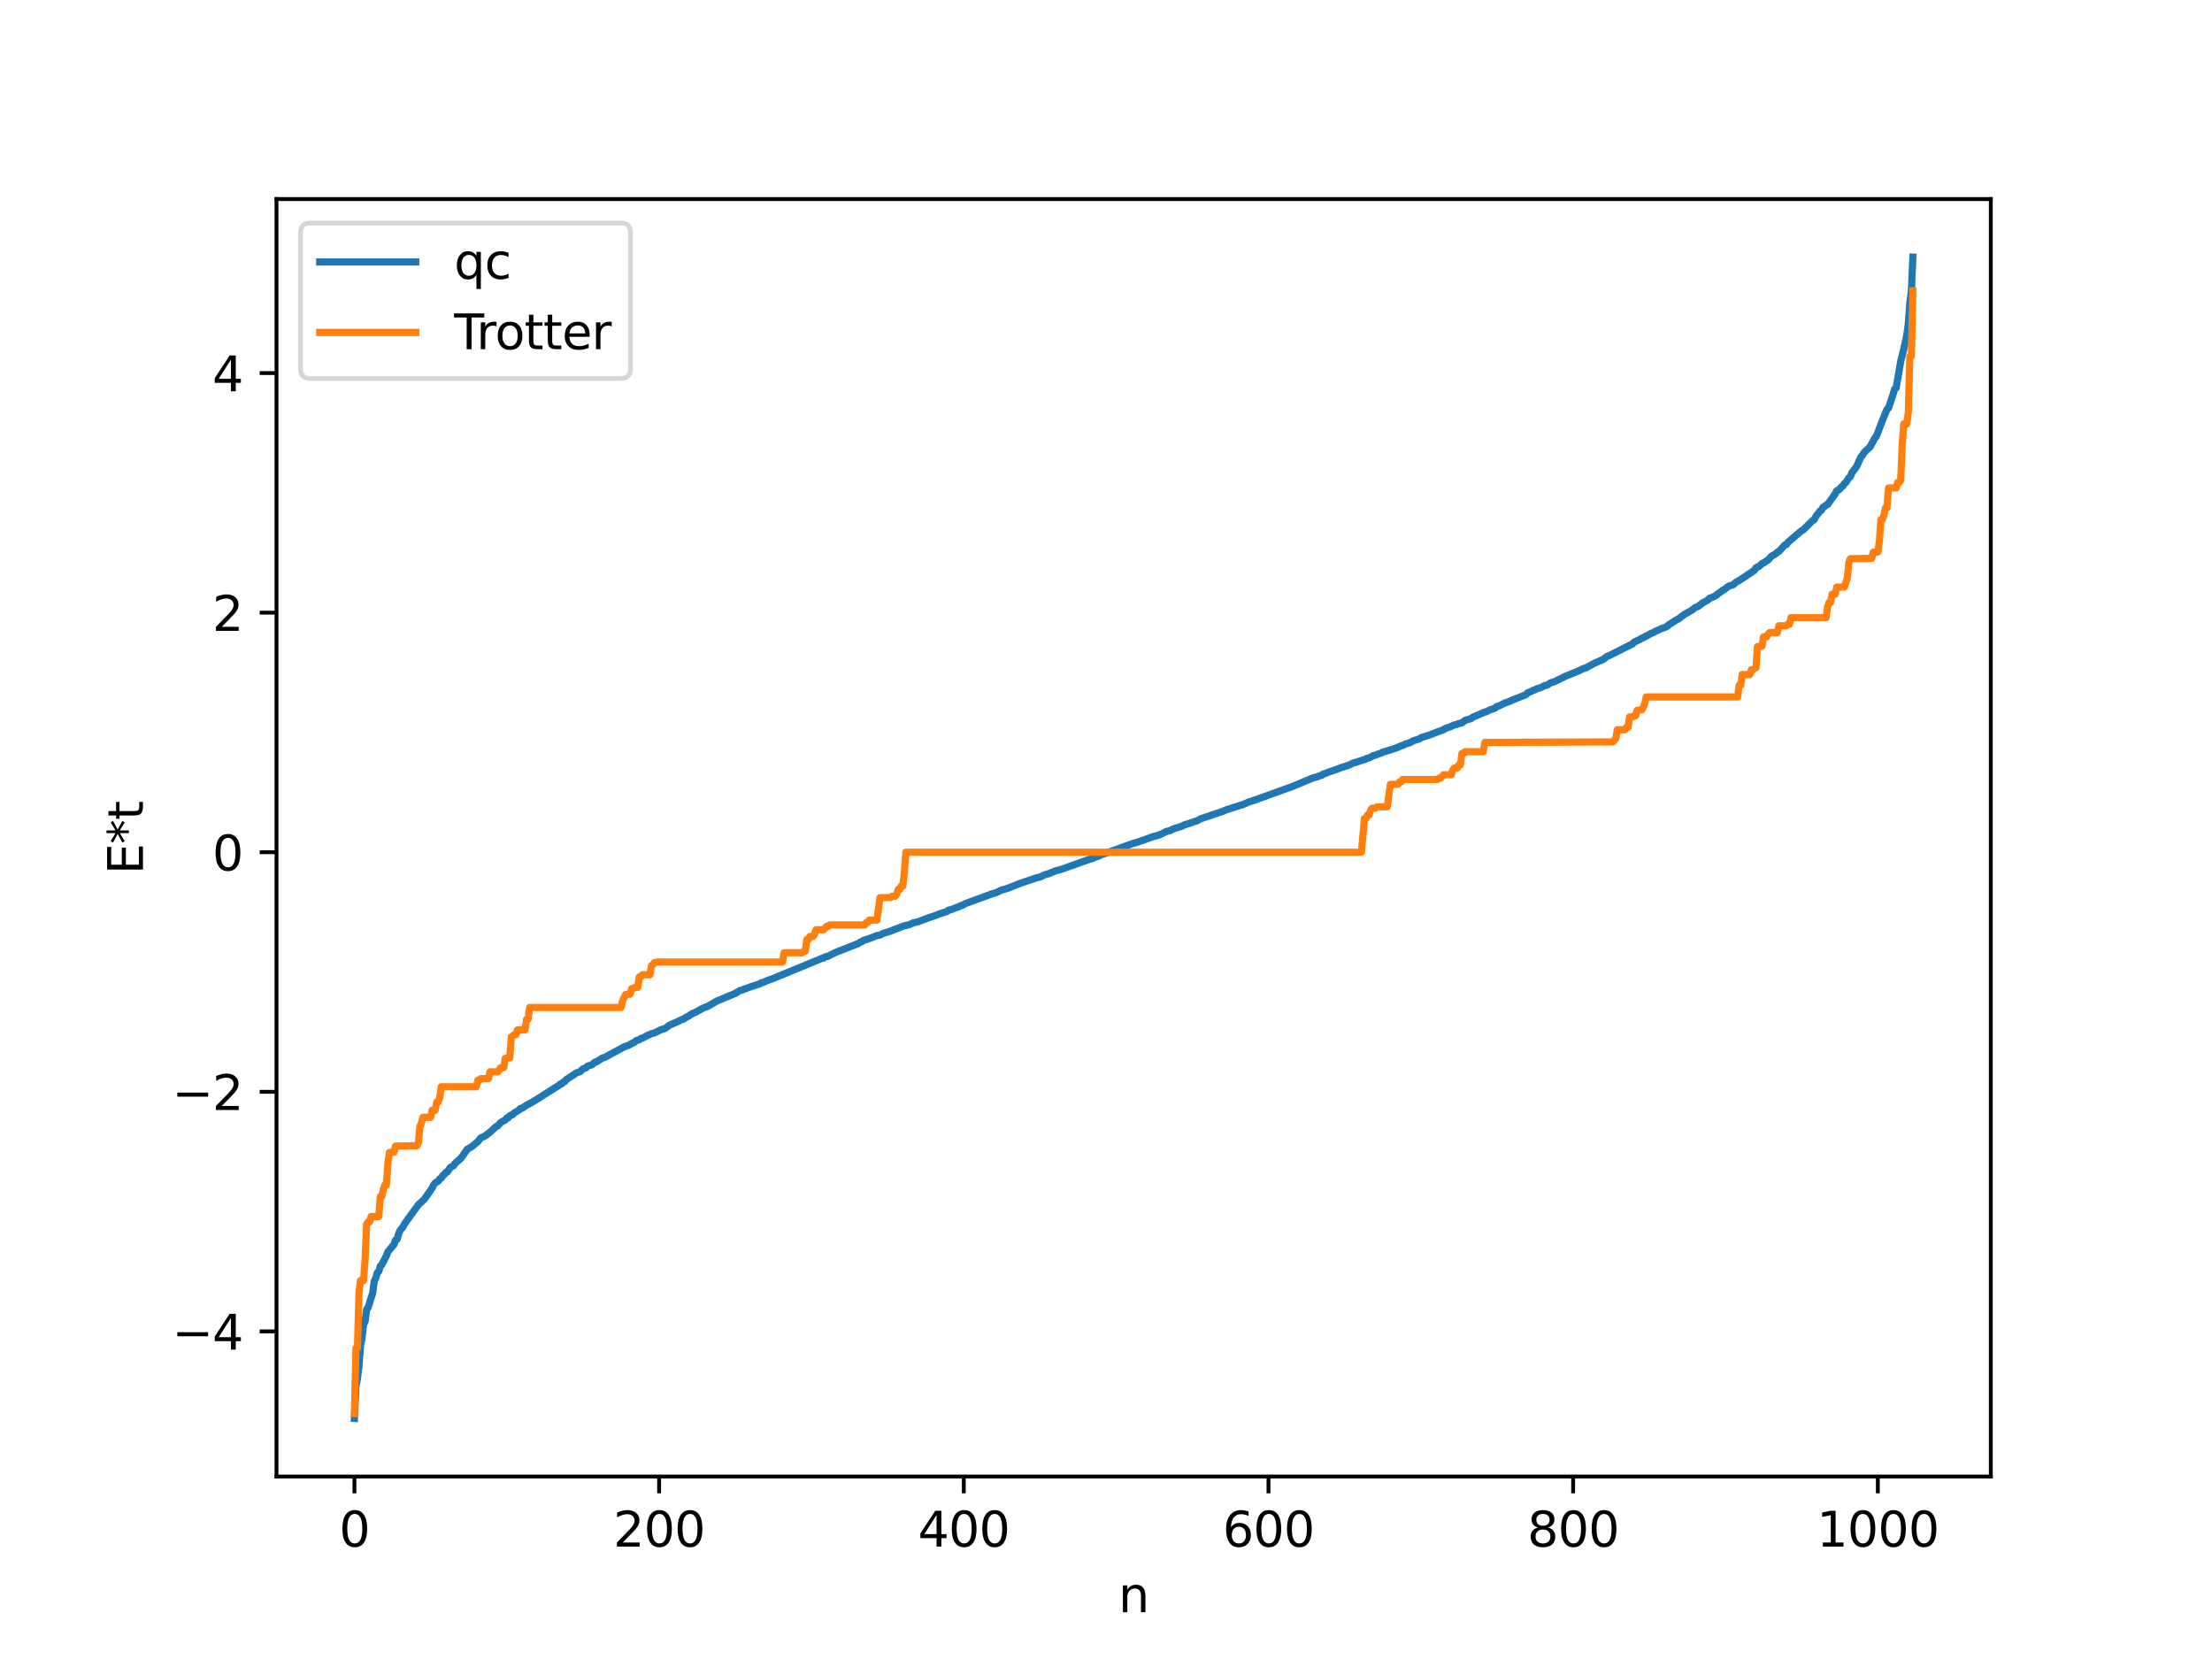 <?xml version="1.0" encoding="utf-8" standalone="no"?>
<!DOCTYPE svg PUBLIC "-//W3C//DTD SVG 1.1//EN"
  "http://www.w3.org/Graphics/SVG/1.1/DTD/svg11.dtd">
<svg xmlns:xlink="http://www.w3.org/1999/xlink" width="460.8pt" height="345.6pt" viewBox="0 0 460.8 345.6" xmlns="http://www.w3.org/2000/svg" version="1.1">
 <defs>
  <style type="text/css">*{stroke-linejoin: round; stroke-linecap: butt}</style>
 </defs>
 <g id="figure_1">
  <g id="patch_1">
   <path d="M 0 345.6 
L 460.8 345.6 
L 460.8 0 
L 0 0 
z
" style="fill: #ffffff"/>
  </g>
  <g id="axes_1">
   <g id="patch_2">
    <path d="M 57.6 307.584 
L 414.72 307.584 
L 414.72 41.472 
L 57.6 41.472 
z
" style="fill: #ffffff"/>
   </g>
   <g id="matplotlib.axis_1">
    <g id="xtick_1">
     <g id="line2d_1">
      <defs>
       <path id="m95b420951a" d="M 0 0 
L 0 3.5 
" style="stroke: #000000; stroke-width: 0.8"/>
      </defs>
      <g>
       <use xlink:href="#m95b420951a" x="73.833" y="307.584" style="stroke: #000000; stroke-width: 0.8"/>
      </g>
     </g>
     <g id="text_1">
      <!-- 0 -->
      <g transform="translate(70.651 322.182) scale(0.1 -0.1)">
       <defs>
        <path id="DejaVuSans-30" d="M 2034 4250 
Q 1547 4250 1301 3770 
Q 1056 3291 1056 2328 
Q 1056 1369 1301 889 
Q 1547 409 2034 409 
Q 2525 409 2770 889 
Q 3016 1369 3016 2328 
Q 3016 3291 2770 3770 
Q 2525 4250 2034 4250 
z
M 2034 4750 
Q 2819 4750 3233 4129 
Q 3647 3509 3647 2328 
Q 3647 1150 3233 529 
Q 2819 -91 2034 -91 
Q 1250 -91 836 529 
Q 422 1150 422 2328 
Q 422 3509 836 4129 
Q 1250 4750 2034 4750 
z
" transform="scale(0.016)"/>
       </defs>
       <use xlink:href="#DejaVuSans-30"/>
      </g>
     </g>
    </g>
    <g id="xtick_2">
     <g id="line2d_2">
      <g>
       <use xlink:href="#m95b420951a" x="137.304" y="307.584" style="stroke: #000000; stroke-width: 0.8"/>
      </g>
     </g>
     <g id="text_2">
      <!-- 200 -->
      <g transform="translate(127.76 322.182) scale(0.1 -0.1)">
       <defs>
        <path id="DejaVuSans-32" d="M 1228 531 
L 3431 531 
L 3431 0 
L 469 0 
L 469 531 
Q 828 903 1448 1529 
Q 2069 2156 2228 2338 
Q 2531 2678 2651 2914 
Q 2772 3150 2772 3378 
Q 2772 3750 2511 3984 
Q 2250 4219 1831 4219 
Q 1534 4219 1204 4116 
Q 875 4013 500 3803 
L 500 4441 
Q 881 4594 1212 4672 
Q 1544 4750 1819 4750 
Q 2544 4750 2975 4387 
Q 3406 4025 3406 3419 
Q 3406 3131 3298 2873 
Q 3191 2616 2906 2266 
Q 2828 2175 2409 1742 
Q 1991 1309 1228 531 
z
" transform="scale(0.016)"/>
       </defs>
       <use xlink:href="#DejaVuSans-32"/>
       <use xlink:href="#DejaVuSans-30" x="63.623"/>
       <use xlink:href="#DejaVuSans-30" x="127.246"/>
      </g>
     </g>
    </g>
    <g id="xtick_3">
     <g id="line2d_3">
      <g>
       <use xlink:href="#m95b420951a" x="200.775" y="307.584" style="stroke: #000000; stroke-width: 0.8"/>
      </g>
     </g>
     <g id="text_3">
      <!-- 400 -->
      <g transform="translate(191.231 322.182) scale(0.1 -0.1)">
       <defs>
        <path id="DejaVuSans-34" d="M 2419 4116 
L 825 1625 
L 2419 1625 
L 2419 4116 
z
M 2253 4666 
L 3047 4666 
L 3047 1625 
L 3713 1625 
L 3713 1100 
L 3047 1100 
L 3047 0 
L 2419 0 
L 2419 1100 
L 313 1100 
L 313 1709 
L 2253 4666 
z
" transform="scale(0.016)"/>
       </defs>
       <use xlink:href="#DejaVuSans-34"/>
       <use xlink:href="#DejaVuSans-30" x="63.623"/>
       <use xlink:href="#DejaVuSans-30" x="127.246"/>
      </g>
     </g>
    </g>
    <g id="xtick_4">
     <g id="line2d_4">
      <g>
       <use xlink:href="#m95b420951a" x="264.246" y="307.584" style="stroke: #000000; stroke-width: 0.8"/>
      </g>
     </g>
     <g id="text_4">
      <!-- 600 -->
      <g transform="translate(254.702 322.182) scale(0.1 -0.1)">
       <defs>
        <path id="DejaVuSans-36" d="M 2113 2584 
Q 1688 2584 1439 2293 
Q 1191 2003 1191 1497 
Q 1191 994 1439 701 
Q 1688 409 2113 409 
Q 2538 409 2786 701 
Q 3034 994 3034 1497 
Q 3034 2003 2786 2293 
Q 2538 2584 2113 2584 
z
M 3366 4563 
L 3366 3988 
Q 3128 4100 2886 4159 
Q 2644 4219 2406 4219 
Q 1781 4219 1451 3797 
Q 1122 3375 1075 2522 
Q 1259 2794 1537 2939 
Q 1816 3084 2150 3084 
Q 2853 3084 3261 2657 
Q 3669 2231 3669 1497 
Q 3669 778 3244 343 
Q 2819 -91 2113 -91 
Q 1303 -91 875 529 
Q 447 1150 447 2328 
Q 447 3434 972 4092 
Q 1497 4750 2381 4750 
Q 2619 4750 2861 4703 
Q 3103 4656 3366 4563 
z
" transform="scale(0.016)"/>
       </defs>
       <use xlink:href="#DejaVuSans-36"/>
       <use xlink:href="#DejaVuSans-30" x="63.623"/>
       <use xlink:href="#DejaVuSans-30" x="127.246"/>
      </g>
     </g>
    </g>
    <g id="xtick_5">
     <g id="line2d_5">
      <g>
       <use xlink:href="#m95b420951a" x="327.717" y="307.584" style="stroke: #000000; stroke-width: 0.8"/>
      </g>
     </g>
     <g id="text_5">
      <!-- 800 -->
      <g transform="translate(318.173 322.182) scale(0.1 -0.1)">
       <defs>
        <path id="DejaVuSans-38" d="M 2034 2216 
Q 1584 2216 1326 1975 
Q 1069 1734 1069 1313 
Q 1069 891 1326 650 
Q 1584 409 2034 409 
Q 2484 409 2743 651 
Q 3003 894 3003 1313 
Q 3003 1734 2745 1975 
Q 2488 2216 2034 2216 
z
M 1403 2484 
Q 997 2584 770 2862 
Q 544 3141 544 3541 
Q 544 4100 942 4425 
Q 1341 4750 2034 4750 
Q 2731 4750 3128 4425 
Q 3525 4100 3525 3541 
Q 3525 3141 3298 2862 
Q 3072 2584 2669 2484 
Q 3125 2378 3379 2068 
Q 3634 1759 3634 1313 
Q 3634 634 3220 271 
Q 2806 -91 2034 -91 
Q 1263 -91 848 271 
Q 434 634 434 1313 
Q 434 1759 690 2068 
Q 947 2378 1403 2484 
z
M 1172 3481 
Q 1172 3119 1398 2916 
Q 1625 2713 2034 2713 
Q 2441 2713 2670 2916 
Q 2900 3119 2900 3481 
Q 2900 3844 2670 4047 
Q 2441 4250 2034 4250 
Q 1625 4250 1398 4047 
Q 1172 3844 1172 3481 
z
" transform="scale(0.016)"/>
       </defs>
       <use xlink:href="#DejaVuSans-38"/>
       <use xlink:href="#DejaVuSans-30" x="63.623"/>
       <use xlink:href="#DejaVuSans-30" x="127.246"/>
      </g>
     </g>
    </g>
    <g id="xtick_6">
     <g id="line2d_6">
      <g>
       <use xlink:href="#m95b420951a" x="391.188" y="307.584" style="stroke: #000000; stroke-width: 0.8"/>
      </g>
     </g>
     <g id="text_6">
      <!-- 1000 -->
      <g transform="translate(378.463 322.182) scale(0.1 -0.1)">
       <defs>
        <path id="DejaVuSans-31" d="M 794 531 
L 1825 531 
L 1825 4091 
L 703 3866 
L 703 4441 
L 1819 4666 
L 2450 4666 
L 2450 531 
L 3481 531 
L 3481 0 
L 794 0 
L 794 531 
z
" transform="scale(0.016)"/>
       </defs>
       <use xlink:href="#DejaVuSans-31"/>
       <use xlink:href="#DejaVuSans-30" x="63.623"/>
       <use xlink:href="#DejaVuSans-30" x="127.246"/>
       <use xlink:href="#DejaVuSans-30" x="190.869"/>
      </g>
     </g>
    </g>
    <g id="text_7">
     <!-- n -->
     <g transform="translate(232.991 335.861) scale(0.1 -0.1)">
      <defs>
       <path id="DejaVuSans-6e" d="M 3513 2113 
L 3513 0 
L 2938 0 
L 2938 2094 
Q 2938 2591 2744 2837 
Q 2550 3084 2163 3084 
Q 1697 3084 1428 2787 
Q 1159 2491 1159 1978 
L 1159 0 
L 581 0 
L 581 3500 
L 1159 3500 
L 1159 2956 
Q 1366 3272 1645 3428 
Q 1925 3584 2291 3584 
Q 2894 3584 3203 3211 
Q 3513 2838 3513 2113 
z
" transform="scale(0.016)"/>
      </defs>
      <use xlink:href="#DejaVuSans-6e"/>
     </g>
    </g>
   </g>
   <g id="matplotlib.axis_2">
    <g id="ytick_1">
     <g id="line2d_7">
      <defs>
       <path id="m10bab78f94" d="M 0 0 
L -3.5 0 
" style="stroke: #000000; stroke-width: 0.8"/>
      </defs>
      <g>
       <use xlink:href="#m10bab78f94" x="57.6" y="277.353" style="stroke: #000000; stroke-width: 0.8"/>
      </g>
     </g>
     <g id="text_8">
      <!-- −4 -->
      <g transform="translate(35.858 281.152) scale(0.1 -0.1)">
       <defs>
        <path id="DejaVuSans-2212" d="M 678 2272 
L 4684 2272 
L 4684 1741 
L 678 1741 
L 678 2272 
z
" transform="scale(0.016)"/>
       </defs>
       <use xlink:href="#DejaVuSans-2212"/>
       <use xlink:href="#DejaVuSans-34" x="83.789"/>
      </g>
     </g>
    </g>
    <g id="ytick_2">
     <g id="line2d_8">
      <g>
       <use xlink:href="#m10bab78f94" x="57.6" y="227.443" style="stroke: #000000; stroke-width: 0.8"/>
      </g>
     </g>
     <g id="text_9">
      <!-- −2 -->
      <g transform="translate(35.858 231.242) scale(0.1 -0.1)">
       <use xlink:href="#DejaVuSans-2212"/>
       <use xlink:href="#DejaVuSans-32" x="83.789"/>
      </g>
     </g>
    </g>
    <g id="ytick_3">
     <g id="line2d_9">
      <g>
       <use xlink:href="#m10bab78f94" x="57.6" y="177.533" style="stroke: #000000; stroke-width: 0.8"/>
      </g>
     </g>
     <g id="text_10">
      <!-- 0 -->
      <g transform="translate(44.237 181.333) scale(0.1 -0.1)">
       <use xlink:href="#DejaVuSans-30"/>
      </g>
     </g>
    </g>
    <g id="ytick_4">
     <g id="line2d_10">
      <g>
       <use xlink:href="#m10bab78f94" x="57.6" y="127.624" style="stroke: #000000; stroke-width: 0.8"/>
      </g>
     </g>
     <g id="text_11">
      <!-- 2 -->
      <g transform="translate(44.237 131.423) scale(0.1 -0.1)">
       <use xlink:href="#DejaVuSans-32"/>
      </g>
     </g>
    </g>
    <g id="ytick_5">
     <g id="line2d_11">
      <g>
       <use xlink:href="#m10bab78f94" x="57.6" y="77.714" style="stroke: #000000; stroke-width: 0.8"/>
      </g>
     </g>
     <g id="text_12">
      <!-- 4 -->
      <g transform="translate(44.237 81.513) scale(0.1 -0.1)">
       <use xlink:href="#DejaVuSans-34"/>
      </g>
     </g>
    </g>
    <g id="text_13">
     <!-- E*t -->
     <g transform="translate(29.778 182.148) rotate(-90) scale(0.1 -0.1)">
      <defs>
       <path id="DejaVuSans-45" d="M 628 4666 
L 3578 4666 
L 3578 4134 
L 1259 4134 
L 1259 2753 
L 3481 2753 
L 3481 2222 
L 1259 2222 
L 1259 531 
L 3634 531 
L 3634 0 
L 628 0 
L 628 4666 
z
" transform="scale(0.016)"/>
       <path id="DejaVuSans-2a" d="M 3009 3897 
L 1888 3291 
L 3009 2681 
L 2828 2375 
L 1778 3009 
L 1778 1831 
L 1422 1831 
L 1422 3009 
L 372 2375 
L 191 2681 
L 1313 3291 
L 191 3897 
L 372 4206 
L 1422 3572 
L 1422 4750 
L 1778 4750 
L 1778 3572 
L 2828 4206 
L 3009 3897 
z
" transform="scale(0.016)"/>
       <path id="DejaVuSans-74" d="M 1172 4494 
L 1172 3500 
L 2356 3500 
L 2356 3053 
L 1172 3053 
L 1172 1153 
Q 1172 725 1289 603 
Q 1406 481 1766 481 
L 2356 481 
L 2356 0 
L 1766 0 
Q 1100 0 847 248 
Q 594 497 594 1153 
L 594 3053 
L 172 3053 
L 172 3500 
L 594 3500 
L 594 4494 
L 1172 4494 
z
" transform="scale(0.016)"/>
      </defs>
      <use xlink:href="#DejaVuSans-45"/>
      <use xlink:href="#DejaVuSans-2a" x="63.184"/>
      <use xlink:href="#DejaVuSans-74" x="113.184"/>
     </g>
    </g>
   </g>
   <g id="line2d_12">
    <path d="M 73.833 295.488 
L 74.15 288.756 
L 74.467 287.173 
L 74.785 284.497 
L 75.102 280.343 
L 75.42 278.797 
L 75.737 275.848 
L 76.054 275.335 
L 76.372 272.79 
L 76.689 272.375 
L 77.641 269.343 
L 77.958 266.895 
L 78.276 266.276 
L 78.593 265.142 
L 78.91 264.855 
L 79.228 263.752 
L 79.545 263.441 
L 80.497 261.598 
L 80.815 260.756 
L 82.084 259.233 
L 82.401 258.319 
L 82.719 258.199 
L 83.036 257.039 
L 83.353 256.302 
L 83.988 255.52 
L 84.305 254.906 
L 84.94 254.018 
L 87.162 250.965 
L 88.431 249.78 
L 90.018 247.501 
L 90.335 246.831 
L 90.653 246.427 
L 91.287 246.059 
L 91.605 245.574 
L 91.922 245.425 
L 92.239 244.891 
L 92.557 244.644 
L 92.874 244.228 
L 93.191 244.14 
L 93.826 243.181 
L 94.461 242.856 
L 94.778 242.377 
L 96.048 241.258 
L 97.317 239.429 
L 98.269 238.865 
L 99.539 237.816 
L 100.173 237.031 
L 100.808 236.768 
L 101.443 236.346 
L 102.077 235.858 
L 103.347 234.679 
L 103.664 234.57 
L 104.299 233.835 
L 105.251 233.322 
L 105.568 232.906 
L 105.886 232.854 
L 106.203 232.422 
L 106.838 232.176 
L 107.155 231.823 
L 108.107 231.249 
L 108.424 230.909 
L 108.742 230.878 
L 109.694 230.227 
L 110.963 229.555 
L 116.358 226.145 
L 116.676 225.866 
L 116.993 225.801 
L 117.31 225.437 
L 117.628 225.343 
L 117.945 224.925 
L 120.167 223.453 
L 120.801 223.278 
L 121.436 222.659 
L 122.071 222.453 
L 122.388 222.102 
L 123.34 221.802 
L 123.975 221.245 
L 124.292 221.176 
L 125.562 220.364 
L 125.879 220.324 
L 130.005 218.089 
L 130.957 217.754 
L 131.591 217.381 
L 132.226 217.082 
L 132.543 216.757 
L 133.178 216.608 
L 133.496 216.317 
L 133.813 216.276 
L 134.765 215.761 
L 135.717 215.336 
L 136.352 215.168 
L 137.621 214.531 
L 138.573 214.237 
L 139.525 213.527 
L 141.112 212.85 
L 142.064 212.369 
L 142.381 212.308 
L 143.016 211.855 
L 143.334 211.75 
L 143.968 211.299 
L 144.286 211.093 
L 144.603 211.021 
L 146.507 209.982 
L 147.459 209.62 
L 149.363 208.525 
L 153.172 206.941 
L 154.124 206.352 
L 154.441 206.295 
L 155.076 206.045 
L 156.662 205.474 
L 158.249 204.964 
L 158.567 204.735 
L 158.884 204.691 
L 159.836 204.271 
L 161.105 203.812 
L 170.626 199.891 
L 171.261 199.616 
L 171.578 199.581 
L 171.896 199.332 
L 172.53 199.2 
L 173.165 198.834 
L 173.8 198.539 
L 174.434 198.259 
L 178.877 196.522 
L 179.195 196.246 
L 179.512 196.205 
L 179.829 195.921 
L 180.464 195.739 
L 182.051 195.161 
L 182.686 194.884 
L 183.32 194.798 
L 183.955 194.457 
L 184.907 194.169 
L 185.542 193.941 
L 188.398 192.853 
L 189.35 192.653 
L 190.302 192.217 
L 191.254 192.013 
L 192.206 191.646 
L 193.793 191.073 
L 194.745 190.761 
L 195.697 190.384 
L 197.284 189.871 
L 197.601 189.602 
L 198.236 189.453 
L 199.188 189.063 
L 199.505 188.996 
L 200.14 188.674 
L 200.458 188.6 
L 201.092 188.247 
L 206.805 186.146 
L 207.122 186.101 
L 207.757 185.842 
L 208.709 185.384 
L 209.343 185.232 
L 210.296 184.91 
L 212.2 184.13 
L 216.008 182.834 
L 216.643 182.707 
L 217.595 182.252 
L 218.547 181.971 
L 219.816 181.432 
L 221.086 181.102 
L 227.115 178.949 
L 227.433 178.906 
L 228.067 178.589 
L 229.02 178.282 
L 229.337 178.063 
L 230.289 177.77 
L 235.367 175.935 
L 236.001 175.712 
L 236.636 175.541 
L 238.54 174.887 
L 240.444 174.207 
L 240.762 174.169 
L 241.714 173.83 
L 242.348 173.542 
L 242.983 173.209 
L 243.618 173.068 
L 244.57 172.625 
L 246.157 172.142 
L 246.791 171.807 
L 247.743 171.536 
L 249.013 171.085 
L 249.33 171.026 
L 249.965 170.62 
L 254.725 169.018 
L 255.36 168.731 
L 256.312 168.431 
L 259.168 167.513 
L 260.12 167.068 
L 260.755 166.889 
L 263.294 165.985 
L 268.372 164.149 
L 269.006 163.933 
L 273.767 161.95 
L 274.084 161.931 
L 275.036 161.578 
L 275.353 161.503 
L 275.671 161.227 
L 275.988 161.175 
L 276.623 160.898 
L 277.258 160.679 
L 278.21 160.363 
L 279.479 159.868 
L 280.431 159.58 
L 281.066 159.361 
L 281.7 159.036 
L 283.922 158.322 
L 284.239 158.252 
L 284.557 158.031 
L 285.191 157.887 
L 286.143 157.388 
L 286.461 157.355 
L 287.096 157.06 
L 287.73 156.89 
L 288.048 156.689 
L 288.682 156.514 
L 290.904 155.798 
L 291.856 155.389 
L 292.173 155.302 
L 292.808 154.99 
L 293.76 154.685 
L 294.395 154.316 
L 295.664 153.942 
L 295.981 153.69 
L 297.886 153.086 
L 299.155 152.584 
L 300.742 152.01 
L 301.059 151.752 
L 302.011 151.448 
L 302.963 151.012 
L 303.281 150.971 
L 303.915 150.726 
L 304.55 150.59 
L 305.185 150.058 
L 306.454 149.699 
L 306.772 149.415 
L 308.041 148.885 
L 309.31 148.337 
L 309.628 148.278 
L 310.262 147.922 
L 311.215 147.607 
L 311.532 147.454 
L 311.849 147.149 
L 312.167 147.103 
L 313.436 146.476 
L 314.388 146.146 
L 315.023 145.842 
L 317.879 144.715 
L 318.196 144.355 
L 318.831 144.094 
L 319.466 143.77 
L 319.783 143.707 
L 320.1 143.498 
L 321.053 143.2 
L 321.687 142.854 
L 322.322 142.715 
L 322.957 142.271 
L 323.909 141.964 
L 326.13 140.865 
L 328.669 139.847 
L 329.939 139.231 
L 330.256 139.196 
L 332.16 138.161 
L 334.064 137.32 
L 334.699 136.781 
L 335.334 136.524 
L 336.603 135.886 
L 340.094 134.127 
L 340.411 133.766 
L 341.681 133.183 
L 341.998 132.949 
L 342.315 132.859 
L 342.95 132.469 
L 343.267 132.349 
L 343.902 131.963 
L 344.537 131.728 
L 344.854 131.506 
L 345.489 131.244 
L 346.124 130.935 
L 346.758 130.734 
L 347.076 130.596 
L 347.71 130.116 
L 348.662 129.503 
L 349.297 129.101 
L 349.615 128.973 
L 350.249 128.463 
L 350.884 128.003 
L 352.471 127.098 
L 353.105 126.58 
L 353.74 126.332 
L 354.692 125.598 
L 355.644 125.092 
L 356.279 124.535 
L 356.596 124.497 
L 357.548 124.018 
L 357.866 123.691 
L 358.5 123.287 
L 358.818 122.979 
L 359.135 122.859 
L 360.087 122.129 
L 360.722 121.919 
L 361.039 121.825 
L 361.674 121.267 
L 362.309 120.928 
L 365.482 118.804 
L 365.8 118.275 
L 366.434 117.993 
L 367.069 117.393 
L 367.386 117.276 
L 368.021 116.822 
L 368.339 116.661 
L 368.973 115.915 
L 369.925 115.345 
L 370.243 115.03 
L 370.56 114.884 
L 371.829 113.516 
L 372.147 113.44 
L 372.464 112.982 
L 374.368 111.341 
L 375.32 110.539 
L 375.638 110.394 
L 377.542 108.492 
L 377.859 108.332 
L 378.494 107.241 
L 378.811 106.939 
L 379.129 106.464 
L 379.446 106.269 
L 379.763 105.682 
L 380.081 105.541 
L 380.398 105.219 
L 380.715 105.1 
L 382.302 102.884 
L 382.62 102.229 
L 382.937 102.119 
L 383.254 101.86 
L 383.572 101.446 
L 383.889 101.262 
L 384.206 100.761 
L 384.524 100.515 
L 385.158 99.53 
L 385.476 99.288 
L 385.793 98.461 
L 386.428 97.636 
L 386.745 97.213 
L 387.697 95.13 
L 388.015 94.816 
L 388.332 94.249 
L 389.601 93.05 
L 390.553 91.272 
L 390.871 90.924 
L 392.14 87.595 
L 393.092 85.289 
L 393.41 84.994 
L 394.362 82.155 
L 394.679 81.064 
L 394.996 80.811 
L 395.631 77.204 
L 395.948 75.275 
L 396.583 72.763 
L 397.218 69.78 
L 397.535 67.467 
L 397.853 63.115 
L 398.17 60.838 
L 398.487 53.568 
L 398.487 53.568 
" clip-path="url(#pc30d0e369d)" style="fill: none; stroke: #1f77b4; stroke-width: 1.5; stroke-linecap: square"/>
   </g>
   <g id="line2d_13">
    <path d="M 73.833 294.481 
L 74.15 280.835 
L 74.467 280.835 
L 74.785 269.17 
L 75.102 266.747 
L 75.737 266.747 
L 76.054 262.382 
L 76.372 255.014 
L 76.689 254.562 
L 77.006 254.562 
L 77.324 253.422 
L 78.91 253.422 
L 79.228 249.265 
L 79.545 249.265 
L 79.862 247.76 
L 80.18 246.831 
L 80.497 246.831 
L 80.815 242.234 
L 81.132 240.071 
L 82.084 240.034 
L 82.401 238.753 
L 86.844 238.68 
L 87.162 237.979 
L 87.479 234.649 
L 87.796 233.912 
L 88.114 232.759 
L 89.7 232.759 
L 90.018 231.286 
L 90.653 231.286 
L 90.97 229.575 
L 91.287 229.575 
L 91.605 228.683 
L 91.922 226.39 
L 99.221 226.39 
L 99.539 225.024 
L 99.856 225.024 
L 100.173 224.7 
L 101.76 224.7 
L 102.077 223.284 
L 103.664 223.284 
L 103.981 222.965 
L 104.299 222.412 
L 104.934 222.412 
L 105.251 220.47 
L 106.203 220.372 
L 106.52 215.989 
L 107.155 215.556 
L 107.472 215.556 
L 107.79 214.546 
L 109.377 214.546 
L 109.694 212.331 
L 110.011 212.331 
L 110.329 209.884 
L 129.37 209.884 
L 129.687 208.493 
L 130.322 207.185 
L 131.274 207.102 
L 131.591 205.964 
L 131.909 205.964 
L 132.226 205.705 
L 132.861 205.705 
L 133.178 203.515 
L 133.496 203.515 
L 133.813 203.056 
L 135.4 203.056 
L 135.717 201.188 
L 136.034 200.937 
L 136.352 200.515 
L 136.986 200.409 
L 163.01 200.409 
L 163.327 198.47 
L 167.135 198.47 
L 167.453 198.116 
L 167.77 198.116 
L 168.087 195.717 
L 168.405 195.717 
L 168.722 195.077 
L 169.357 195.077 
L 169.674 194.664 
L 169.991 193.674 
L 171.578 193.674 
L 172.213 192.976 
L 172.53 192.976 
L 172.848 192.68 
L 180.147 192.68 
L 180.464 192.171 
L 180.781 192.171 
L 181.099 191.671 
L 182.686 191.671 
L 183.32 187.009 
L 185.542 186.967 
L 185.859 186.696 
L 186.494 186.696 
L 186.811 186.287 
L 187.129 185.262 
L 187.446 185.262 
L 187.763 184.567 
L 188.081 184.567 
L 188.398 181.668 
L 188.715 177.533 
L 283.605 177.533 
L 284.239 170.5 
L 284.557 170.5 
L 284.874 169.805 
L 285.191 169.805 
L 285.509 168.78 
L 285.826 168.371 
L 286.461 168.371 
L 286.778 168.1 
L 289 168.058 
L 289.634 163.396 
L 291.221 163.396 
L 291.539 162.896 
L 291.856 162.896 
L 292.173 162.386 
L 299.472 162.386 
L 299.79 162.09 
L 300.107 162.09 
L 300.742 161.393 
L 302.329 161.393 
L 302.646 160.403 
L 302.963 159.99 
L 303.598 159.99 
L 303.915 159.349 
L 304.233 159.349 
L 304.55 156.951 
L 304.867 156.951 
L 305.185 156.596 
L 308.993 156.596 
L 309.31 154.658 
L 335.968 154.552 
L 336.603 153.878 
L 336.92 152.011 
L 338.507 152.011 
L 338.824 151.552 
L 339.142 151.552 
L 339.459 149.362 
L 340.094 149.362 
L 340.411 149.102 
L 340.729 149.102 
L 341.046 147.965 
L 341.681 147.881 
L 341.998 147.881 
L 342.315 147.375 
L 342.633 146.573 
L 342.95 145.183 
L 361.991 145.183 
L 362.309 142.736 
L 362.626 142.736 
L 362.943 140.52 
L 364.53 140.52 
L 364.848 139.511 
L 365.165 139.511 
L 365.8 139.078 
L 366.117 134.695 
L 367.069 134.597 
L 367.386 132.654 
L 368.021 132.654 
L 368.339 132.102 
L 368.656 131.783 
L 370.243 131.783 
L 370.56 130.366 
L 372.147 130.366 
L 372.464 130.043 
L 372.781 130.043 
L 373.099 128.677 
L 380.398 128.677 
L 380.715 126.384 
L 381.033 125.492 
L 381.35 125.492 
L 381.667 123.781 
L 382.302 123.781 
L 382.62 122.308 
L 384.206 122.308 
L 384.841 120.418 
L 385.158 117.088 
L 385.476 116.386 
L 389.919 116.314 
L 390.236 115.033 
L 391.188 114.996 
L 391.505 112.832 
L 391.823 108.236 
L 392.14 108.236 
L 392.458 107.306 
L 392.775 105.802 
L 393.092 105.802 
L 393.41 101.645 
L 394.996 101.645 
L 395.314 100.505 
L 395.631 100.505 
L 395.948 100.053 
L 396.266 92.685 
L 396.583 88.32 
L 397.218 88.32 
L 397.535 85.897 
L 397.853 74.232 
L 398.17 74.232 
L 398.487 60.586 
L 398.487 60.586 
" clip-path="url(#pc30d0e369d)" style="fill: none; stroke: #ff7f0e; stroke-width: 1.5; stroke-linecap: square"/>
   </g>
   <g id="patch_3">
    <path d="M 57.6 307.584 
L 57.6 41.472 
" style="fill: none; stroke: #000000; stroke-width: 0.8; stroke-linejoin: miter; stroke-linecap: square"/>
   </g>
   <g id="patch_4">
    <path d="M 414.72 307.584 
L 414.72 41.472 
" style="fill: none; stroke: #000000; stroke-width: 0.8; stroke-linejoin: miter; stroke-linecap: square"/>
   </g>
   <g id="patch_5">
    <path d="M 57.6 307.584 
L 414.72 307.584 
" style="fill: none; stroke: #000000; stroke-width: 0.8; stroke-linejoin: miter; stroke-linecap: square"/>
   </g>
   <g id="patch_6">
    <path d="M 57.6 41.472 
L 414.72 41.472 
" style="fill: none; stroke: #000000; stroke-width: 0.8; stroke-linejoin: miter; stroke-linecap: square"/>
   </g>
   <g id="legend_1">
    <g id="patch_7">
     <path d="M 64.6 78.828 
L 129.342 78.828 
Q 131.342 78.828 131.342 76.828 
L 131.342 48.472 
Q 131.342 46.472 129.342 46.472 
L 64.6 46.472 
Q 62.6 46.472 62.6 48.472 
L 62.6 76.828 
Q 62.6 78.828 64.6 78.828 
z
" style="fill: #ffffff; opacity: 0.8; stroke: #cccccc; stroke-linejoin: miter"/>
    </g>
    <g id="line2d_14">
     <path d="M 66.6 54.57 
L 76.6 54.57 
L 86.6 54.57 
" style="fill: none; stroke: #1f77b4; stroke-width: 1.5; stroke-linecap: square"/>
    </g>
    <g id="text_14">
     <!-- qc -->
     <g transform="translate(94.6 58.07) scale(0.1 -0.1)">
      <defs>
       <path id="DejaVuSans-71" d="M 947 1747 
Q 947 1113 1208 752 
Q 1469 391 1925 391 
Q 2381 391 2643 752 
Q 2906 1113 2906 1747 
Q 2906 2381 2643 2742 
Q 2381 3103 1925 3103 
Q 1469 3103 1208 2742 
Q 947 2381 947 1747 
z
M 2906 525 
Q 2725 213 2448 61 
Q 2172 -91 1784 -91 
Q 1150 -91 751 415 
Q 353 922 353 1747 
Q 353 2572 751 3078 
Q 1150 3584 1784 3584 
Q 2172 3584 2448 3432 
Q 2725 3281 2906 2969 
L 2906 3500 
L 3481 3500 
L 3481 -1331 
L 2906 -1331 
L 2906 525 
z
" transform="scale(0.016)"/>
       <path id="DejaVuSans-63" d="M 3122 3366 
L 3122 2828 
Q 2878 2963 2633 3030 
Q 2388 3097 2138 3097 
Q 1578 3097 1268 2742 
Q 959 2388 959 1747 
Q 959 1106 1268 751 
Q 1578 397 2138 397 
Q 2388 397 2633 464 
Q 2878 531 3122 666 
L 3122 134 
Q 2881 22 2623 -34 
Q 2366 -91 2075 -91 
Q 1284 -91 818 406 
Q 353 903 353 1747 
Q 353 2603 823 3093 
Q 1294 3584 2113 3584 
Q 2378 3584 2631 3529 
Q 2884 3475 3122 3366 
z
" transform="scale(0.016)"/>
      </defs>
      <use xlink:href="#DejaVuSans-71"/>
      <use xlink:href="#DejaVuSans-63" x="63.477"/>
     </g>
    </g>
    <g id="line2d_15">
     <path d="M 66.6 69.249 
L 76.6 69.249 
L 86.6 69.249 
" style="fill: none; stroke: #ff7f0e; stroke-width: 1.5; stroke-linecap: square"/>
    </g>
    <g id="text_15">
     <!-- Trotter -->
     <g transform="translate(94.6 72.749) scale(0.1 -0.1)">
      <defs>
       <path id="DejaVuSans-54" d="M -19 4666 
L 3928 4666 
L 3928 4134 
L 2272 4134 
L 2272 0 
L 1638 0 
L 1638 4134 
L -19 4134 
L -19 4666 
z
" transform="scale(0.016)"/>
       <path id="DejaVuSans-72" d="M 2631 2963 
Q 2534 3019 2420 3045 
Q 2306 3072 2169 3072 
Q 1681 3072 1420 2755 
Q 1159 2438 1159 1844 
L 1159 0 
L 581 0 
L 581 3500 
L 1159 3500 
L 1159 2956 
Q 1341 3275 1631 3429 
Q 1922 3584 2338 3584 
Q 2397 3584 2469 3576 
Q 2541 3569 2628 3553 
L 2631 2963 
z
" transform="scale(0.016)"/>
       <path id="DejaVuSans-6f" d="M 1959 3097 
Q 1497 3097 1228 2736 
Q 959 2375 959 1747 
Q 959 1119 1226 758 
Q 1494 397 1959 397 
Q 2419 397 2687 759 
Q 2956 1122 2956 1747 
Q 2956 2369 2687 2733 
Q 2419 3097 1959 3097 
z
M 1959 3584 
Q 2709 3584 3137 3096 
Q 3566 2609 3566 1747 
Q 3566 888 3137 398 
Q 2709 -91 1959 -91 
Q 1206 -91 779 398 
Q 353 888 353 1747 
Q 353 2609 779 3096 
Q 1206 3584 1959 3584 
z
" transform="scale(0.016)"/>
       <path id="DejaVuSans-65" d="M 3597 1894 
L 3597 1613 
L 953 1613 
Q 991 1019 1311 708 
Q 1631 397 2203 397 
Q 2534 397 2845 478 
Q 3156 559 3463 722 
L 3463 178 
Q 3153 47 2828 -22 
Q 2503 -91 2169 -91 
Q 1331 -91 842 396 
Q 353 884 353 1716 
Q 353 2575 817 3079 
Q 1281 3584 2069 3584 
Q 2775 3584 3186 3129 
Q 3597 2675 3597 1894 
z
M 3022 2063 
Q 3016 2534 2758 2815 
Q 2500 3097 2075 3097 
Q 1594 3097 1305 2825 
Q 1016 2553 972 2059 
L 3022 2063 
z
" transform="scale(0.016)"/>
      </defs>
      <use xlink:href="#DejaVuSans-54"/>
      <use xlink:href="#DejaVuSans-72" x="46.334"/>
      <use xlink:href="#DejaVuSans-6f" x="85.197"/>
      <use xlink:href="#DejaVuSans-74" x="146.379"/>
      <use xlink:href="#DejaVuSans-74" x="185.588"/>
      <use xlink:href="#DejaVuSans-65" x="224.797"/>
      <use xlink:href="#DejaVuSans-72" x="286.32"/>
     </g>
    </g>
   </g>
  </g>
 </g>
 <defs>
  <clipPath id="pc30d0e369d">
   <rect x="57.6" y="41.472" width="357.12" height="266.112"/>
  </clipPath>
 </defs>
</svg>
